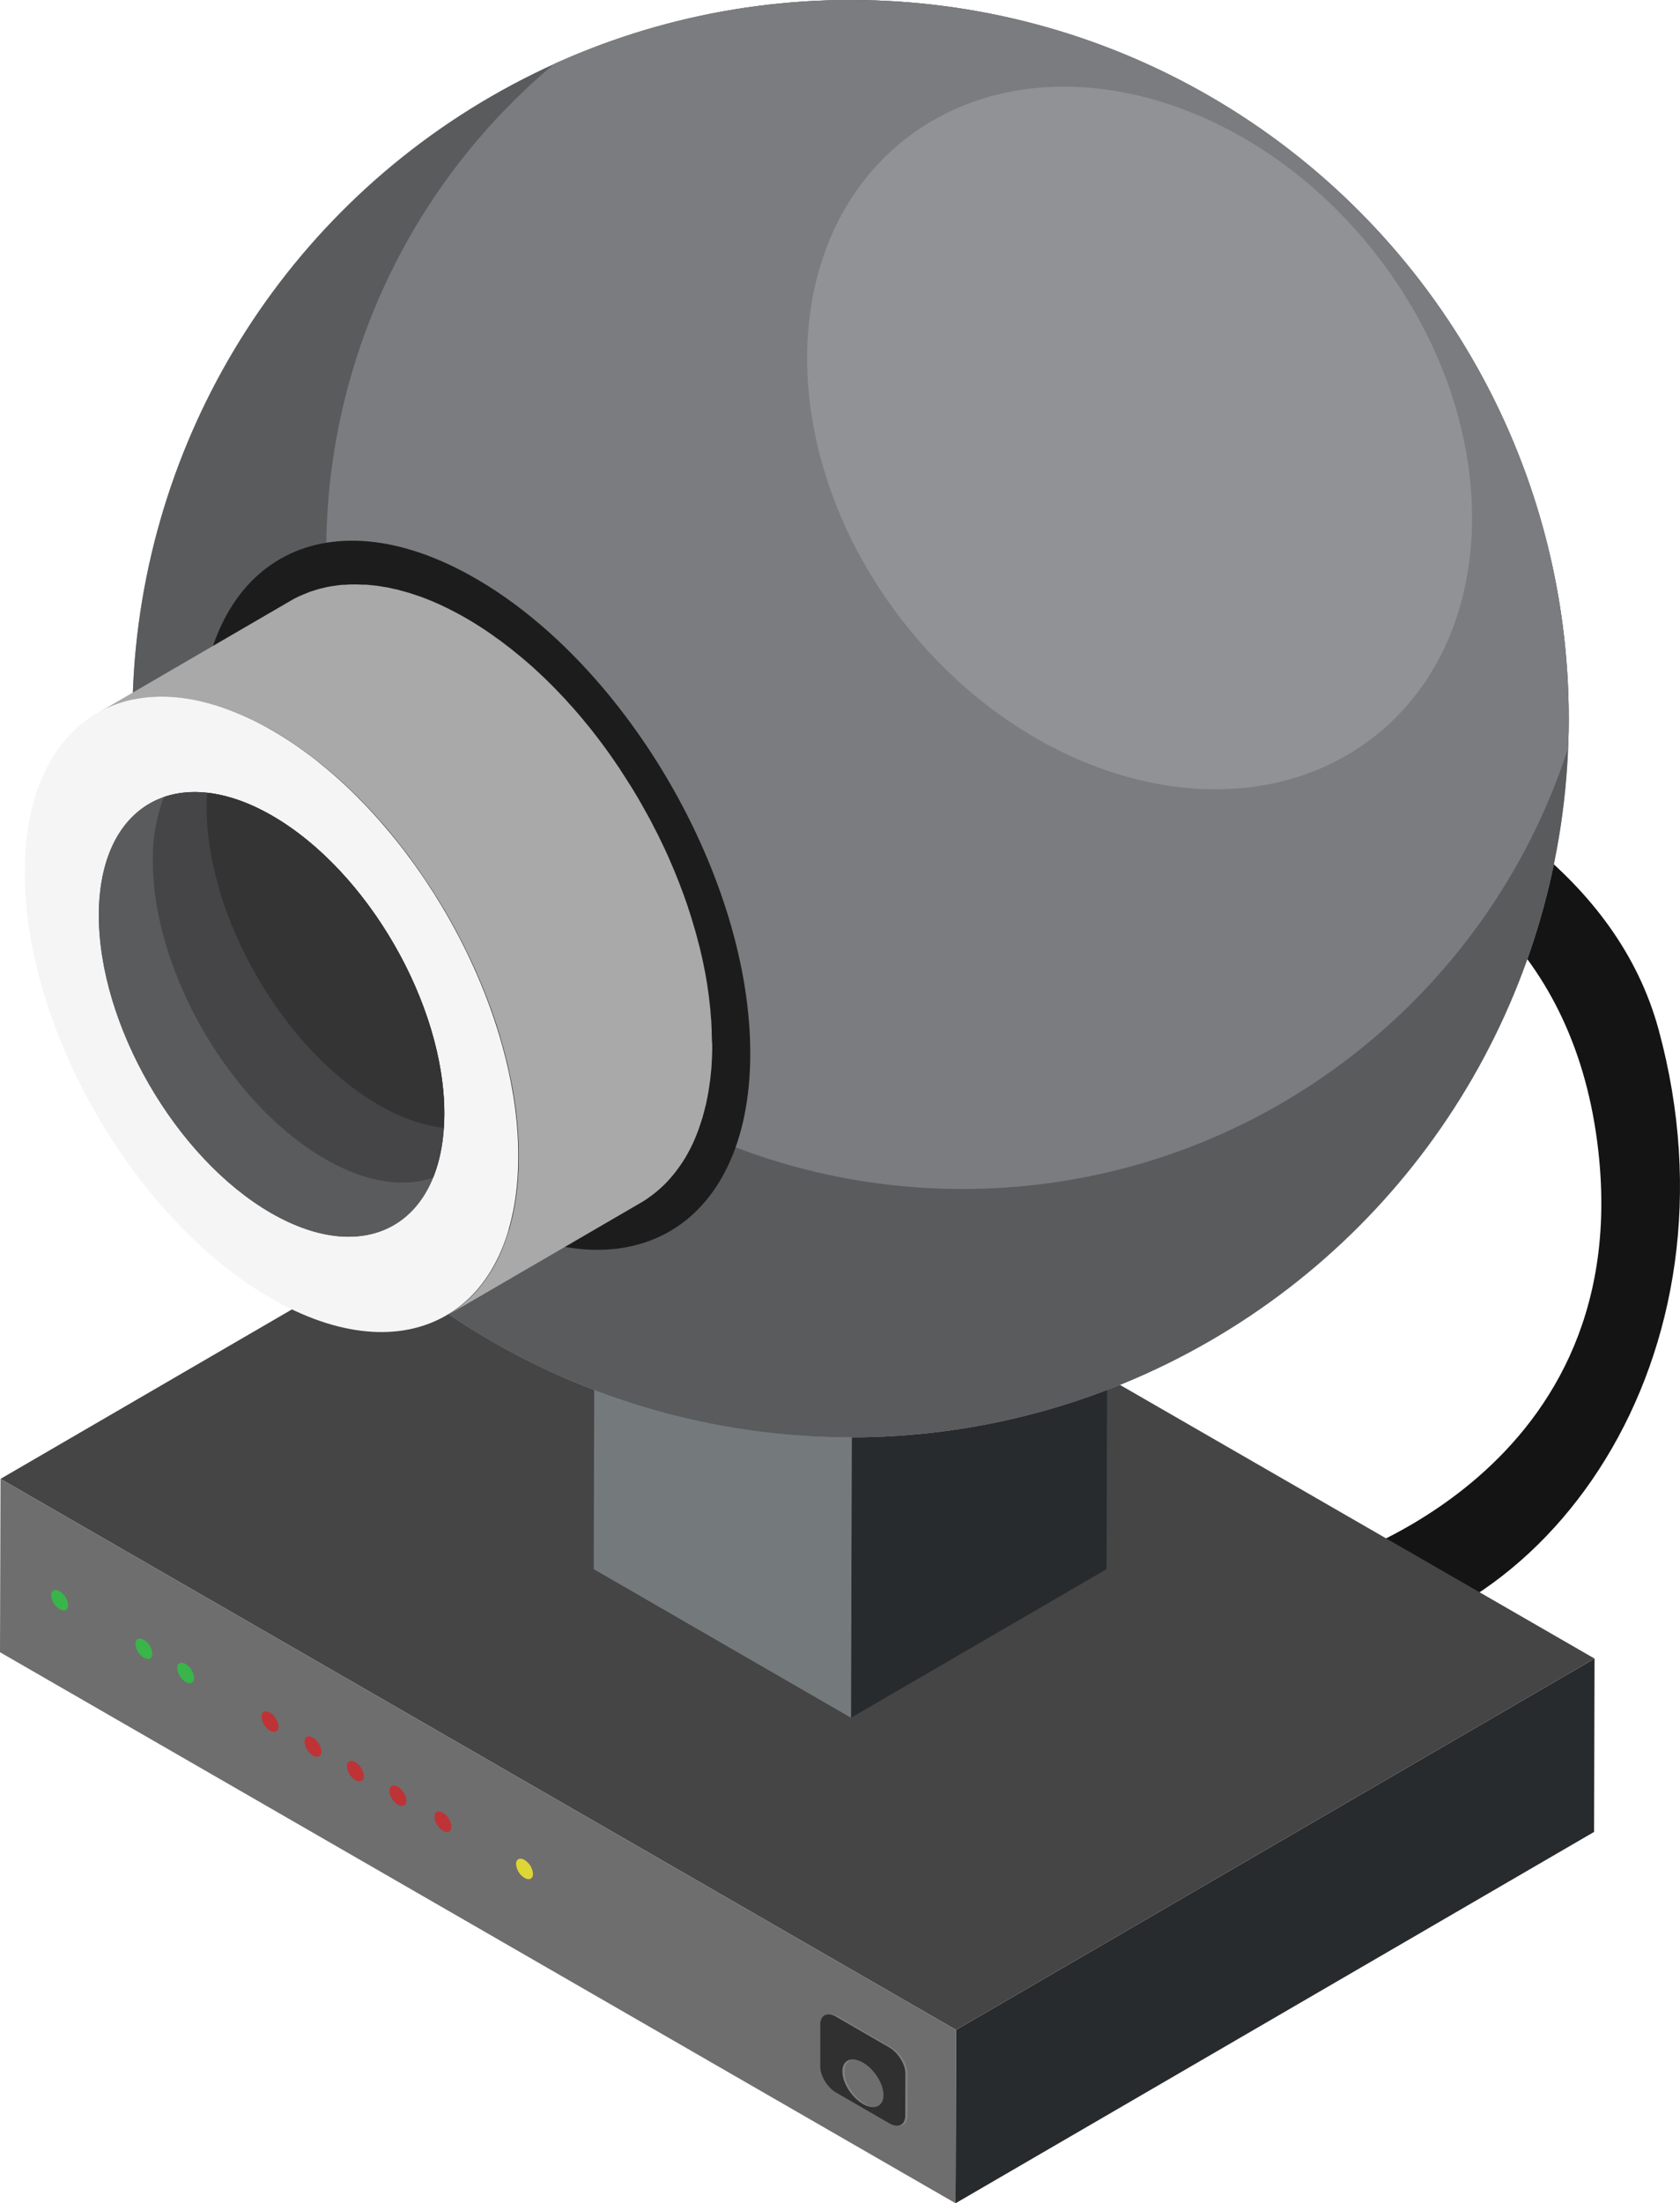 <svg id="图层_1" data-name="图层 1" xmlns="http://www.w3.org/2000/svg" viewBox="0 0 642.05 841.44"><defs><style>.cls-1{fill:#141414;}.cls-2{fill:#282b2d;}.cls-3{fill:#454545;}.cls-4{fill:#6e6e6e;}.cls-5{fill:#747a7c;}.cls-6{fill:#cdcdcd;}.cls-7{fill:#989a9d;}.cls-8{fill:#5a5b5d;}.cls-9{fill:#7a7c7f;}.cls-10{fill:#909295;}.cls-11{fill:#1c1c1c;}.cls-12{fill:#a9a9aa;}.cls-13{fill:#f5f5f5;}.cls-14{fill:#454547;}.cls-15{fill:#353435;}.cls-16{fill:#39b54a;}.cls-17{fill:#be3336;}.cls-18{fill:#ded537;}.cls-19{fill:gray;}.cls-20{fill:#303030;}</style></defs><title>video_conference</title><path id="_路径_" data-name="&lt;路径&gt;" class="cls-1" d="M594.19,343.56s194.59,21.3,226.27,137.67c33.89,124.48-42.73,233.81-136,237.49l4.77-32.29s122.16-32.28,108.23-158.5c-17.3-156.75-205.6-140.09-205.6-140.09Z" transform="translate(-186.58 -88)"/><polygon id="_路径_2" data-name="&lt;路径&gt;" class="cls-2" points="365.38 775.23 609.39 633.42 609.21 699.63 365.19 841.44 365.38 775.23"/><polygon id="_路径_3" data-name="&lt;路径&gt;" class="cls-3" points="0.2 564.79 244.22 422.98 609.39 633.42 365.38 775.23 0.2 564.79"/><polygon id="_路径_4" data-name="&lt;路径&gt;" class="cls-4" points="365.38 775.23 365.19 841.44 0 631 0.2 564.79 365.38 775.23"/><polygon id="_路径_5" data-name="&lt;路径&gt;" class="cls-2" points="423.21 488.1 422.9 599.28 325.23 656.03 325.54 544.85 423.21 488.1"/><polygon id="_路径_6" data-name="&lt;路径&gt;" class="cls-5" points="325.54 544.85 325.23 656.03 226.91 599.27 227.22 488.09 325.54 544.85"/><polygon id="_路径_7" data-name="&lt;路径&gt;" class="cls-6" points="423.21 488.1 325.54 544.85 227.22 488.09 324.89 431.32 423.21 488.1"/><circle id="_路径_8" data-name="&lt;路径&gt;" class="cls-7" cx="325.06" cy="274.47" r="274.47"/><circle id="_路径_9" data-name="&lt;路径&gt;" class="cls-8" cx="325.06" cy="274.47" r="274.47"/><path id="_路径_10" data-name="&lt;路径&gt;" class="cls-9" d="M511.64,88a273.46,273.46,0,0,0-113.18,24.36,242.64,242.64,0,0,0-87.2,186.55c0,134.3,108.87,243.17,243.16,243.17,108.2,0,199.87-70.67,231.43-168.36.15-3.74.25-7.48.25-11.25C786.1,210.88,663.22,88,511.64,88Z" transform="translate(-186.58 -88)"/><path id="_路径_11" data-name="&lt;路径&gt;" class="cls-10" d="M711.94,184.44c49.63,62.92,49.64,145.64,0,184.76s-130,19.82-179.66-43.1-49.64-145.64,0-184.76S662.32,121.52,711.94,184.44Z" transform="translate(-186.58 -88)"/><path id="_路径_12" data-name="&lt;路径&gt;" class="cls-11" d="M368.37,308.93C426.52,342.5,473.5,423.86,473.31,490.68s-47.47,93.77-105.62,60.2S262.56,435.93,262.75,369.12,310.23,275.36,368.37,308.93Z" transform="translate(-186.58 -88)"/><path id="_路径_13" data-name="&lt;路径&gt;" class="cls-12" d="M458.57,482.6c0-.27,0-.54,0-.81,0-.57-.06-1.14-.07-1.71s-.06-1.36-.09-2c0-.51-.09-1-.13-1.56s-.09-1.21-.14-1.82c0-.4-.06-.81-.1-1.21-.07-.86-.19-1.73-.28-2.6-.07-.51-.11-1-.17-1.52,0-.17,0-.33-.06-.5q-.31-2.37-.67-4.75a.36.36,0,0,1,0-.1c0-.22-.08-.43-.11-.65-.23-1.34-.45-2.68-.69-4-.06-.23-.1-.48-.15-.71-.12-.63-.25-1.26-.38-1.89s-.3-1.54-.48-2.32c-.08-.42-.2-.85-.29-1.28-.16-.68-.32-1.38-.49-2.07-.12-.52-.23-1.06-.37-1.59s-.34-1.26-.51-1.9-.36-1.39-.54-2.08c-.09-.34-.17-.68-.27-1-.25-.91-.52-1.81-.8-2.71l-.51-1.77c-.06-.17-.1-.33-.15-.5q-.74-2.44-1.56-4.88s0,0,0-.06-.1-.28-.14-.42c-.5-1.44-1-2.88-1.52-4.33l-.25-.68c-.2-.54-.4-1.08-.61-1.62-.3-.77-.57-1.55-.87-2.32l-.6-1.47c-.23-.6-.48-1.2-.72-1.8l-.52-1.31c-.37-.87-.75-1.74-1.12-2.61l-.59-1.39c-.07-.17-.14-.34-.22-.5q-1-2.29-2.07-4.56a1.26,1.26,0,0,1-.09-.19c-.21-.44-.42-.86-.63-1.3-.56-1.16-1.11-2.33-1.69-3.49-.08-.18-.19-.36-.28-.54-.48-.95-1-1.89-1.47-2.84-.39-.76-.77-1.53-1.17-2.27l-.23-.41q-2-3.67-4.07-7.27c-.12-.21-.22-.41-.35-.62-.36-.6-.73-1.2-1.1-1.81-.59-1-1.19-2-1.79-2.93s-1.09-1.73-1.65-2.59-1.22-1.91-1.84-2.85c-.21-.32-.4-.64-.62-1s-.42-.58-.62-.88c-1.74-2.57-3.51-5.13-5.35-7.62h0l-.08-.1c-1.28-1.75-2.59-3.46-3.93-5.17l-.17-.23c-1-1.27-2-2.53-3.06-3.77l-.54-.67,0,0q-1.81-2.19-3.65-4.28l-.19-.21c-.37-.43-.76-.83-1.13-1.25-.78-.87-1.56-1.75-2.35-2.61-.15-.16-.31-.31-.46-.48l-1.61-1.69c-.6-.62-1.19-1.26-1.79-1.87-.22-.23-.46-.45-.68-.67l-1.77-1.75c-.51-.5-1-1-1.53-1.51-.29-.28-.59-.54-.89-.82-.64-.61-1.27-1.2-1.93-1.8-.44-.41-.88-.83-1.33-1.24l-1.07-.94c-.65-.57-1.29-1.13-1.95-1.69l-1.18-1c-.43-.36-.87-.7-1.3-1.07-.63-.52-1.26-1-1.91-1.55l-1-.81c-.54-.43-1.1-.83-1.64-1.25l-1.79-1.37-.72-.55c-.73-.53-1.47-1-2.21-1.56-.5-.36-1-.73-1.51-1.08l-.38-.27q-2-1.38-4-2.65l0,0-.3-.18c-1.22-.78-2.43-1.53-3.67-2.25l-.93-.54c-1-.58-2-1.14-3-1.68l-1.13-.59-1.53-.8-1.2-.62c-.64-.32-1.26-.6-1.89-.9l-1.37-.64-.56-.26q-1.9-.86-3.76-1.6h0c-1.28-.51-2.55-1-3.8-1.43l-.49-.15-1.37-.45c-.64-.22-1.28-.44-1.92-.63-.32-.1-.63-.18-.95-.26-.56-.17-1.11-.32-1.67-.46s-.86-.25-1.28-.36-.89-.2-1.34-.3l-1.66-.37-.87-.2c-.52-.1-1-.17-1.55-.25s-1.28-.22-1.92-.32l-.67-.11c-.52-.07-1-.1-1.55-.16-.68-.07-1.37-.15-2-.21l-.6-.07c-.46,0-.9,0-1.36,0-.81,0-1.61-.07-2.4-.08l-.67,0c-.35,0-.68,0-1,0-1,0-2,.07-3,.14l-.9,0-1.22.15c-.31,0-.62.07-.92.11-1.11.15-2.22.32-3.29.53l-.07,0c-.34.07-.63.15-.92.22-.9.2-1.79.4-2.67.65l-1.26.39c-.56.18-1.13.34-1.68.53-.15,0-.27.11-.41.16-.85.32-1.68.67-2.49,1-.41.18-.82.33-1.22.51-1.2.56-2.38,1.16-3.52,1.83h0l-73.95,43c1.14-.66,2.33-1.27,3.53-1.83.39-.19.81-.34,1.21-.51.81-.36,1.65-.7,2.49-1,.68-.25,1.39-.48,2.09-.7.43-.13.84-.27,1.27-.39.87-.24,1.76-.46,2.66-.66.3-.07.59-.15.88-.21,1.11-.23,2.25-.41,3.4-.56l.93-.11c.69-.07,1.4-.13,2.12-.19,1-.07,2-.11,3-.14l1.69,0c.79,0,1.59,0,2.4.08.65,0,1.3.06,2,.1s1.35.13,2,.21,1.48.17,2.24.27,1.27.21,1.91.32c.81.14,1.61.28,2.42.45l1.66.37c.86.21,1.73.42,2.61.66l1.67.46c.95.27,1.91.57,2.87.89l1.37.45c1.41.49,2.83,1,4.27,1.58h0c1.43.57,2.87,1.2,4.32,1.86.46.21.91.42,1.37.65,1,.48,2.05,1,3.09,1.51l1.53.8c1.38.72,2.74,1.46,4.14,2.27s3.07,1.83,4.6,2.79l.28.18q2.23,1.42,4.44,2.95c.51.35,1,.71,1.5,1.06,1,.7,2,1.4,2.94,2.13.6.45,1.19.91,1.78,1.37.88.67,1.76,1.35,2.62,2,.65.51,1.28,1,1.92,1.56.83.68,1.66,1.38,2.47,2.09l1.95,1.69c.81.72,1.61,1.44,2.41,2.18.65.59,1.29,1.18,1.93,1.79.81.77,1.61,1.54,2.41,2.33l1.78,1.75c.82.83,1.64,1.69,2.46,2.55.54.56,1.09,1.12,1.61,1.69.95,1,1.88,2,2.81,3.07.37.42.76.83,1.13,1.26q2,2.22,3.87,4.51l.58.72c1.09,1.31,2.14,2.62,3.2,4,1.35,1.72,2.67,3.45,4,5.22l0,.06c1.84,2.49,3.61,5,5.36,7.62.41.61.83,1.22,1.24,1.83.63.95,1.25,1.9,1.85,2.86s1.1,1.72,1.65,2.59,1.19,1.95,1.78,2.93c.49.81,1,1.62,1.44,2.43q2.11,3.61,4.08,7.26c.48.9.94,1.8,1.4,2.7s1,1.88,1.47,2.84c.66,1.32,1.31,2.66,1.95,4,.21.45.44.89.65,1.34.82,1.73,1.61,3.47,2.38,5.22.21.47.39.94.6,1.4.56,1.3,1.1,2.61,1.65,3.91.24.6.48,1.2.71,1.8.51,1.26,1,2.52,1.46,3.78.21.54.42,1.1.62,1.64.62,1.67,1.2,3.33,1.76,5,.06.14.1.28.15.42.61,1.81,1.18,3.62,1.73,5.44.18.58.34,1.17.51,1.75.37,1.25.72,2.5,1.06,3.75.2.69.37,1.39.55,2.09q.45,1.74.87,3.48c.16.69.33,1.39.48,2.08.27,1.2.52,2.4.77,3.59l.39,1.89c.3,1.57.58,3.14.83,4.7,0,.22.07.46.11.68.28,1.79.53,3.57.75,5.34.07.51.11,1,.17,1.52.14,1.27.27,2.55.38,3.81.06.61.1,1.22.15,1.82.08,1.21.16,2.41.21,3.6,0,.57.07,1.14.08,1.71.06,1.7.09,3.39.09,5.07s-.06,3.48-.13,5.18c0,.48-.06.95-.09,1.42-.06,1.17-.14,2.33-.24,3.46-.06.66-.13,1.3-.2,1.95-.1,1-.22,1.92-.35,2.85-.09.69-.2,1.38-.31,2.06-.14.86-.28,1.72-.44,2.56s-.3,1.52-.45,2.26-.34,1.51-.52,2.26-.43,1.73-.67,2.58q-.27,1-.56,2c-.32,1-.65,2-1,3-.2.53-.37,1.08-.57,1.59-.63,1.65-1.29,3.26-2,4.79-.55,1.18-1.14,2.34-1.75,3.45v0c-.64,1.15-1.3,2.26-2,3.32-.13.21-.28.42-.42.64-.52.79-1.07,1.55-1.62,2.31-.22.3-.45.6-.68.89-.53.68-1.07,1.34-1.62,2l-.64.74c-.77.85-1.55,1.68-2.35,2.46l-.36.33c-.7.67-1.42,1.31-2.16,1.93-.26.22-.54.44-.81.66-.63.51-1.27,1-1.93,1.46l-.81.58c-.92.63-1.84,1.24-2.8,1.79l73.95-43c1-.55,1.88-1.15,2.79-1.78.28-.19.54-.38.81-.58q1-.7,1.94-1.46l.81-.66c.74-.62,1.45-1.26,2.16-1.94l.36-.32c.81-.79,1.58-1.61,2.34-2.46.22-.24.43-.5.64-.74.56-.65,1.09-1.3,1.63-2l.67-.9c.56-.75,1.1-1.52,1.62-2.3l.43-.64.12-.19c.65-1,1.27-2.06,1.86-3.13v0c.59-1.07,1.15-2.16,1.69-3.3l.07-.16c.73-1.54,1.39-3.15,2-4.79l.17-.41c.14-.37.26-.79.39-1.17.35-1,.68-2,1-3,.08-.27.19-.51.26-.79s.21-.8.31-1.18c.23-.85.46-1.71.67-2.59.08-.36.2-.69.27-1s.16-.81.24-1.2c.16-.75.32-1.5.45-2.26.07-.39.17-.77.23-1.16s.14-.94.22-1.4l.31-2.06c0-.36.1-.69.15-1,.08-.59.12-1.21.19-1.81s.15-1.29.21-1.95c0-.26.06-.51.08-.79.07-.88.11-1.79.16-2.68,0-.48.07-.95.09-1.42,0-.12,0-.23,0-.35.07-1.5.1-3,.1-4.57v-.27C458.64,485.45,458.62,484,458.57,482.6Z" transform="translate(-186.58 -88)"/><path id="_路径_14" data-name="&lt;路径&gt;" class="cls-13" d="M290.67,367c52.1,30.08,94.19,103,94,162.86s-42.54,84-94.64,53.92-94.19-103-94-162.85S238.58,336.9,290.67,367Z" transform="translate(-186.58 -88)"/><path id="_路径_15" data-name="&lt;路径&gt;" class="cls-8" d="M290.57,399.52c36.46,21,65.91,72.06,65.79,114s-29.76,58.78-66.22,37.73-65.91-72.06-65.79-113.94S254.13,378.48,290.57,399.52Z" transform="translate(-186.58 -88)"/><path id="_路径_16" data-name="&lt;路径&gt;" class="cls-8" d="M290.57,399.52c36.46,21,65.91,72.06,65.79,114s-29.76,58.78-66.22,37.73-65.91-72.06-65.79-113.94S254.13,378.48,290.57,399.52Z" transform="translate(-186.58 -88)"/><path id="_路径_17" data-name="&lt;路径&gt;" class="cls-14" d="M290.57,399.52c-15.63-9-30-11-41.31-7.15A64.56,64.56,0,0,0,245,416.66c-.12,41.88,29.34,92.91,65.79,113.94,15.63,9,30,11.06,41.31,7.16,2.75-6.74,4.28-14.89,4.31-24.29C356.48,471.58,327,420.57,290.57,399.52Z" transform="translate(-186.58 -88)"/><path id="_路径_18" data-name="&lt;路径&gt;" class="cls-15" d="M290.57,399.52c-8.78-5.07-17.16-7.91-24.83-8.76-.12,1.73-.2,3.48-.2,5.31C265.43,438,294.89,489,331.34,510c8.77,5.07,17.15,7.91,24.82,8.76.12-1.73.2-3.48.21-5.31C356.48,471.58,327,420.57,290.57,399.52Z" transform="translate(-186.58 -88)"/><path class="cls-16" d="M212.62,701c0,1.89-1.46,2.58-3.25,1.54a6.85,6.85,0,0,1-3.23-5.29c0-1.89,1.46-2.58,3.25-1.54A6.85,6.85,0,0,1,212.62,701Z" transform="translate(-186.58 -88)"/><path class="cls-16" d="M244.81,719.57c0,1.89-1.46,2.58-3.25,1.54a6.86,6.86,0,0,1-3.23-5.3c0-1.89,1.46-2.58,3.25-1.54A6.85,6.85,0,0,1,244.81,719.57Z" transform="translate(-186.58 -88)"/><path class="cls-16" d="M260.78,728.8c0,1.89-1.46,2.58-3.25,1.54a6.85,6.85,0,0,1-3.23-5.29c0-1.89,1.46-2.58,3.25-1.54A6.84,6.84,0,0,1,260.78,728.8Z" transform="translate(-186.58 -88)"/><path class="cls-17" d="M293,747.4c0,1.89-1.46,2.58-3.25,1.54a6.85,6.85,0,0,1-3.23-5.29c0-1.89,1.46-2.58,3.25-1.54A6.85,6.85,0,0,1,293,747.4Z" transform="translate(-186.58 -88)"/><path class="cls-17" d="M309.44,756.92c0,1.89-1.46,2.58-3.25,1.54a6.85,6.85,0,0,1-3.23-5.29c0-1.89,1.46-2.58,3.25-1.54A6.85,6.85,0,0,1,309.44,756.92Z" transform="translate(-186.58 -88)"/><path class="cls-17" d="M325.65,766.29c0,1.89-1.46,2.58-3.26,1.54a6.85,6.85,0,0,1-3.23-5.29c0-1.89,1.46-2.58,3.25-1.54A6.85,6.85,0,0,1,325.65,766.29Z" transform="translate(-186.58 -88)"/><path class="cls-17" d="M341.87,775.67c0,1.89-1.46,2.58-3.25,1.54a6.85,6.85,0,0,1-3.23-5.29c0-1.89,1.46-2.58,3.26-1.54A6.85,6.85,0,0,1,341.87,775.67Z" transform="translate(-186.58 -88)"/><path class="cls-17" d="M359.09,785.62c0,1.89-1.46,2.58-3.25,1.54a6.85,6.85,0,0,1-3.23-5.29c0-1.89,1.46-2.58,3.25-1.54A6.85,6.85,0,0,1,359.09,785.62Z" transform="translate(-186.58 -88)"/><path class="cls-18" d="M390.28,803.64c0,1.89-1.46,2.58-3.25,1.54a6.84,6.84,0,0,1-3.23-5.29c0-1.89,1.46-2.58,3.25-1.54A6.85,6.85,0,0,1,390.28,803.64Z" transform="translate(-186.58 -88)"/><path class="cls-19" d="M527.35,870,507,858.24c-3.35-1.94-6.07-.64-6.08,2.88l0,16.15c0,3.53,2.69,8,6,9.88l20.39,11.79c3.35,1.94,6.07.64,6.08-2.88l.05-16.16C533.4,876.39,530.69,872,527.35,870Zm-10.19,21.5c-4.34-2.51-7.85-8.07-7.84-12.43s3.54-5.85,7.88-3.35,7.85,8.08,7.84,12.43S521.5,894,517.16,891.53Z" transform="translate(-186.58 -88)"/><path class="cls-20" d="M526.54,870l-20.39-11.78c-3.35-1.94-6.07-.64-6.08,2.88l0,16.15c0,3.53,2.69,8,6,9.88l20.39,11.79c3.35,1.94,6.07.64,6.08-2.88l.05-16.16C532.59,876.39,529.89,872,526.54,870Zm-10.19,21.5c-4.34-2.51-7.85-8.07-7.84-12.43s3.54-5.85,7.88-3.35,7.85,8.08,7.84,12.43S520.69,894,516.35,891.53Z" transform="translate(-186.58 -88)"/></svg>